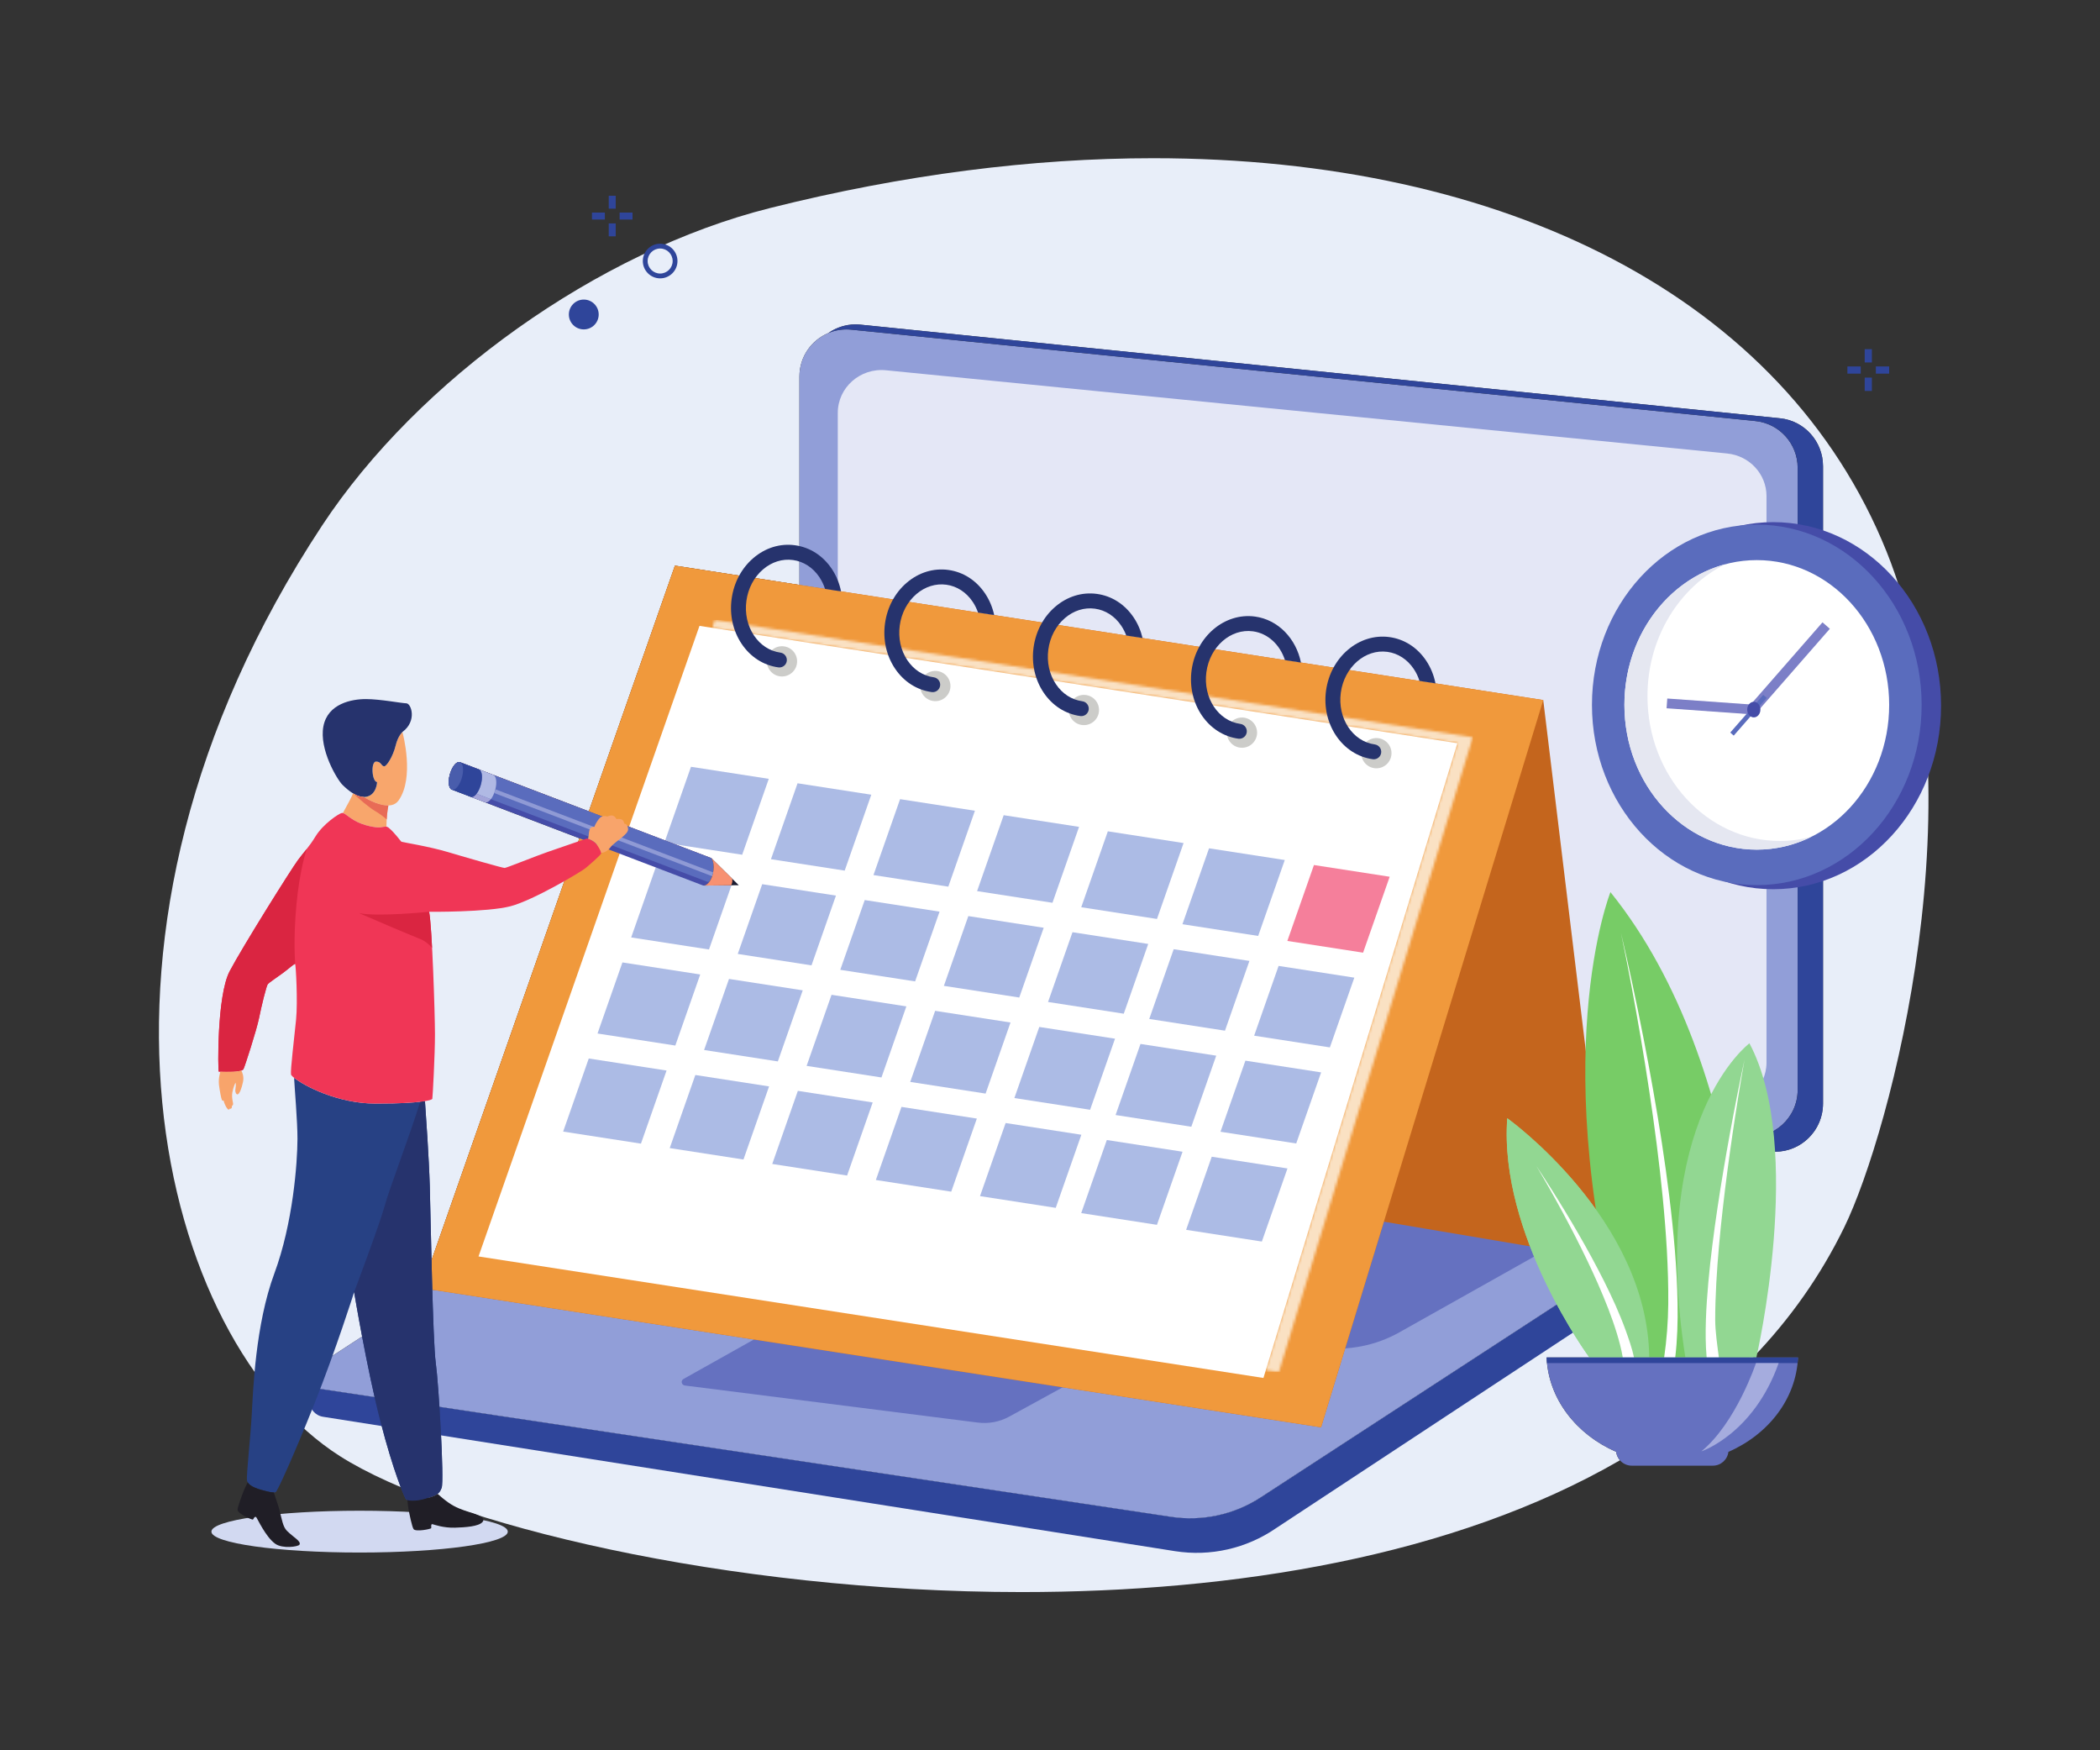 <svg width="804" height="670" viewBox="0 0 804 670" fill="none" xmlns="http://www.w3.org/2000/svg">
<rect x="0" y="0" width="804" height="670" fill="#333333" stroke="none"/>
<path d="M391.138 609.438C278.347 609.435 170.844 583.337 130.084 557.365C61.717 513.804 19.459 358.7 123.322 201.169C160.099 145.393 228.968 96.172 294.749 79.652C345.897 66.806 395.359 60.562 441.538 60.562C576.239 60.562 683.024 113.694 722.28 211.128C758.957 302.143 723.724 433.624 706.123 469.721C696.927 488.58 685.105 505.14 671.137 519.638H592.126C592.126 519.649 592.126 519.66 592.126 519.668C592.126 519.676 592.131 519.684 592.131 519.692C592.131 519.703 592.131 519.714 592.131 519.724C592.131 519.735 592.131 519.74 592.131 519.751C592.131 519.765 592.131 519.775 592.131 519.788C592.135 519.805 592.135 519.821 592.135 519.835C592.135 519.84 592.135 519.845 592.135 519.85C592.908 535.601 603.543 549.113 618.769 555.768C618.918 556.995 619.435 558.11 620.208 558.994C556.409 595.89 472.402 609.44 391.138 609.438ZM166.023 493.782L120.02 523.736C116.729 525.88 117.832 530.953 121.715 531.538L448.367 580.649C450.813 581.016 453.268 581.198 455.715 581.198C465.237 581.198 474.614 578.443 482.683 573.19L667.109 453.097C670.476 450.905 669.228 445.7 665.233 445.274L611.677 439.56L610.998 433.964L677.8 440.766C678.433 440.83 679.057 440.86 679.672 440.86C689.65 440.862 697.956 432.697 697.956 422.414V178.466C697.956 169 690.842 161.066 681.483 160.116L329.426 124.277C328.798 124.212 328.177 124.179 327.56 124.179C323.712 124.179 320.115 125.399 317.143 127.481C310.682 130.181 306.067 136.56 306.067 144.108V223.907L258.405 216.53L225.441 310.588L176.248 291.82L176.247 291.825C176.21 291.807 176.173 291.79 176.134 291.774C176.092 291.758 176.049 291.745 176.006 291.734C175.923 291.715 175.839 291.705 175.753 291.705C174.57 291.705 173.107 293.559 172.32 296.164C172.317 296.175 172.314 296.183 172.311 296.194C172.311 296.194 172.311 296.194 172.311 296.196C172.308 296.204 172.305 296.215 172.302 296.226C171.973 297.335 171.815 298.418 171.816 299.356C171.817 300.559 172.079 301.524 172.575 302.001C172.693 302.114 172.825 302.2 172.969 302.256C173.007 302.272 173.046 302.282 173.086 302.293L173.083 302.299L180.211 305.019C180.212 305.019 180.214 305.019 180.216 305.022L185.192 306.919L185.684 307.107H185.684L221.828 320.895L161.483 493.08L166.023 493.782Z" fill="#E8EEF9"/>
<path d="M229.215 120.385C229.215 123.54 226.657 126.095 223.502 126.095C220.348 126.095 217.79 123.54 217.79 120.385C217.79 117.23 220.348 114.672 223.502 114.672C226.657 114.672 229.215 117.23 229.215 120.385Z" fill="#2F459A"/>
<path d="M252.742 95.131C250.101 95.131 247.953 97.278 247.953 99.921C247.953 102.561 250.101 104.708 252.742 104.708C255.382 104.708 257.53 102.561 257.53 99.921C257.53 97.278 255.382 95.131 252.742 95.131ZM252.742 106.555C249.083 106.555 246.106 103.58 246.106 99.921C246.106 96.259 249.083 93.284 252.742 93.284C256.401 93.284 259.378 96.259 259.378 99.921C259.378 103.58 256.401 106.555 252.742 106.555Z" fill="#2F459A"/>
<path d="M716.667 149.647H713.914V144.551H716.667V149.647Z" fill="#2F459A"/>
<path d="M716.667 138.752H713.914V133.656H716.667V138.752Z" fill="#2F459A"/>
<path d="M723.285 143.027H718.191V140.276H723.285V143.027Z" fill="#2F459A"/>
<path d="M712.39 143.028H707.294V140.275H712.39V143.028Z" fill="#2F459A"/>
<path d="M235.736 90.462H233.064V85.517H235.736V90.462Z" fill="#2F459A"/>
<path d="M235.736 79.883H233.064V74.936H235.736V79.883Z" fill="#2F459A"/>
<path d="M242.162 84.039H237.216V81.367H242.162V84.039Z" fill="#2F459A"/>
<path d="M231.582 84.039H226.636V81.367H231.582V84.039Z" fill="#2F459A"/>
<path d="M306.068 144.105V382.234C306.068 391.48 313.068 399.223 322.266 400.15L668.43 435.135C679.037 436.207 688.25 427.88 688.25 417.219V179.092C688.25 169.845 681.25 162.105 672.053 161.172L325.887 126.189C315.279 125.117 306.068 133.444 306.068 144.105Z" fill="#919ED8"/>
<path d="M320.752 158.051V374.879C320.752 383.297 327.265 390.345 335.822 391.192L657.881 423.049C667.748 424.025 676.32 416.443 676.32 406.734V189.908C676.32 181.489 669.806 174.44 661.25 173.594L339.191 141.736C329.323 140.761 320.752 148.346 320.752 158.051Z" fill="#E4E7F6"/>
<path d="M681.484 160.115L329.425 124.275C324.869 123.812 320.57 125.071 317.121 127.495C319.791 126.373 322.776 125.876 325.885 126.193L672.051 161.177C681.249 162.106 688.245 169.848 688.245 179.092V417.22C688.245 427.881 679.035 436.208 668.429 435.136L322.264 400.151C317.917 399.714 314.063 397.753 311.207 394.832C313.935 400.317 319.311 404.273 325.743 404.927L677.802 440.767C688.588 441.865 697.957 433.335 697.957 422.414V178.467C697.957 169 690.84 161.065 681.484 160.115Z" fill="#2F459A"/>
<path d="M665.235 445.274L305.921 406.951C302.279 406.562 298.618 407.441 295.55 409.44L120.02 523.737C116.729 525.881 117.832 530.954 121.715 531.538L448.367 580.649C460.333 582.447 472.541 579.794 482.68 573.191L667.11 453.098C670.475 450.905 669.225 445.701 665.235 445.274Z" fill="#919ED8"/>
<path d="M608.625 462.423L313.188 431.415C310.194 431.099 307.174 431.726 304.636 433.184L227.263 477.653C224.369 479.318 225.337 483.464 228.71 483.855L506.052 515.932C516.351 517.124 526.774 515.058 535.659 510.065L610.118 468.238C612.904 466.636 611.911 462.766 608.625 462.423Z" fill="#6571C0"/>
<path d="M416.059 523.345L296.657 509.522C295.446 509.382 294.221 509.623 293.189 510.202L261.691 527.861C260.513 528.523 260.886 530.203 262.25 530.375L374.326 544.552C378.488 545.08 382.715 544.287 386.333 542.306L416.638 525.703C417.772 525.068 417.386 523.498 416.059 523.345Z" fill="#6571C0"/>
<path d="M668.801 448.11C669.396 449.83 668.936 451.907 667.109 453.097L482.68 573.191C472.54 579.794 460.331 582.447 448.368 580.649L121.715 531.538C120.134 531.299 119.024 530.313 118.474 529.088H118.463V536.233C118.463 539.275 120.675 541.864 123.679 542.336L449.838 593.773C463.378 595.909 477.218 592.771 488.511 585.007L664.673 468.984C667.408 467.183 669.051 464.131 669.051 460.856V448.072L668.801 448.11Z" fill="#2F459A"/>
<path d="M616.87 482.339L590.841 267.986L258.405 216.532L161.483 493.08L505.777 546.372L529.831 467.655L616.87 482.339Z" fill="#C4651D"/>
<path d="M590.844 267.987L505.777 546.369L161.483 493.08L258.406 216.529L590.844 267.987Z" fill="#F0993C"/>
<mask id="mask0_3_2814" style="mask-type:luminance" maskUnits="userSpaceOnUse" x="272" y="237" width="292" height="289">
<path d="M489.62 525.234L484.64 524.463L557.968 284.493L272.655 240.332L273.703 237.338L563.869 282.25L489.62 525.234Z" fill="white"/>
</mask>
<g mask="url(#mask0_3_2814)">
<path d="M272.655 237.336H563.869V525.235H272.655" fill="#FAE1C3"/>
</g>
<path d="M557.967 284.493L483.716 527.478L183.205 480.964L267.802 239.581L557.967 284.493Z" fill="white"/>
<path d="M305.169 253.48C304.995 256.672 302.264 259.116 299.072 258.942C295.88 258.765 293.436 256.036 293.61 252.845C293.787 249.653 296.515 247.206 299.707 247.383C302.902 247.557 305.346 250.288 305.169 253.48Z" fill="#CCCCC9"/>
<path d="M363.882 262.929C363.708 266.121 360.977 268.565 357.785 268.391C354.593 268.214 352.149 265.486 352.323 262.294C352.5 259.102 355.229 256.656 358.42 256.832C361.612 257.007 364.059 259.738 363.882 262.929Z" fill="#CCCCC9"/>
<path d="M420.765 272.106C420.588 275.298 417.858 277.742 414.666 277.568C411.474 277.391 409.03 274.663 409.207 271.471C409.381 268.279 412.112 265.832 415.304 266.009C418.495 266.183 420.94 268.914 420.765 272.106Z" fill="#CCCCC9"/>
<path d="M481.276 280.77C481.099 283.963 478.369 286.411 475.176 286.234C471.983 286.06 469.541 283.328 469.715 280.135C469.892 276.945 472.621 274.499 475.814 274.673C479.007 274.851 481.45 277.58 481.276 280.77Z" fill="#CCCCC9"/>
<path d="M532.738 288.633C532.564 291.827 529.831 294.269 526.64 294.096C523.449 293.92 521.004 291.19 521.177 287.999C521.357 284.808 524.084 282.359 527.275 282.539C530.469 282.712 532.914 285.442 532.738 288.633Z" fill="#CCCCC9"/>
<path d="M292.118 217.976C295.462 215.102 299.536 213.826 303.592 214.373C307.646 214.923 311.232 217.245 313.693 220.904C314.625 222.296 315.354 223.818 315.87 225.423L322.001 226.373C321.375 223.269 320.178 220.329 318.429 217.724C315.05 212.689 310.053 209.489 304.361 208.718C298.666 207.941 292.996 209.693 288.398 213.645C283.894 217.514 280.95 223.05 280.111 229.233C279.273 235.412 280.632 241.533 283.942 246.462C287.321 251.499 292.316 254.7 298.011 255.471C298.087 255.482 298.164 255.491 298.241 255.494C299.712 255.573 301.021 254.513 301.223 253.027C301.432 251.465 300.341 250.028 298.779 249.816C294.725 249.266 291.137 246.944 288.679 243.282C286.15 239.514 285.116 234.797 285.768 230.001C286.42 225.205 288.673 220.933 292.118 217.976Z" fill="#26336D"/>
<path d="M350.828 227.427C354.174 224.553 358.25 223.281 362.304 223.825C366.358 224.375 369.943 226.696 372.4 230.359C373.261 231.636 373.941 233.027 374.449 234.494L380.636 235.451C379.994 232.486 378.82 229.679 377.143 227.177C373.763 222.143 368.765 218.941 363.073 218.169C357.378 217.394 351.708 219.147 347.11 223.098C342.606 226.966 339.662 232.503 338.824 238.684C337.985 244.865 339.343 250.984 342.653 255.916C346.032 260.95 351.028 264.152 356.723 264.924C356.798 264.935 356.875 264.94 356.953 264.946C358.422 265.026 359.733 263.966 359.933 262.48C360.146 260.917 359.052 259.478 357.489 259.267C353.435 258.718 349.85 256.396 347.393 252.734C344.86 248.966 343.828 244.248 344.477 239.453C345.13 234.655 347.387 230.384 350.828 227.427Z" fill="#26336D"/>
<path d="M407.712 236.601C411.056 233.728 415.131 232.45 419.187 232.999C423.241 233.549 426.829 235.869 429.286 239.534C430.069 240.698 430.706 241.952 431.195 243.274L437.431 244.24C436.77 241.416 435.63 238.742 434.025 236.351C430.643 231.315 425.648 228.116 419.954 227.343C414.261 226.568 408.594 228.32 403.991 232.273C399.489 236.141 396.548 241.677 395.707 247.858C394.867 254.042 396.227 260.16 399.535 265.09C402.914 270.125 407.914 273.324 413.605 274.1C413.681 274.111 413.76 274.116 413.836 274.121C415.308 274.2 416.614 273.139 416.818 271.654C417.03 270.092 415.934 268.653 414.375 268.441C410.319 267.892 406.733 265.571 404.274 261.909C401.747 258.142 400.71 253.424 401.363 248.625C402.013 243.832 404.268 239.561 407.712 236.601Z" fill="#26336D"/>
<path d="M479.699 241.665C485.505 242.454 490.067 246.854 491.952 252.681L498.085 253.628C496.218 244.477 489.407 237.225 480.463 236.009C468.851 234.445 457.969 243.636 456.215 256.525C454.464 269.417 462.495 281.185 474.116 282.765C474.192 282.777 474.269 282.783 474.345 282.786C475.815 282.866 477.126 281.805 477.324 280.32C477.541 278.762 476.444 277.323 474.883 277.109C466.382 275.954 460.542 267.065 461.871 257.292C463.201 247.523 471.195 240.516 479.699 241.665Z" fill="#26336D"/>
<path d="M531.161 249.524C535.217 250.077 538.801 252.397 541.259 256.059C542.21 257.471 542.949 259.016 543.464 260.651L549.584 261.598C548.964 258.469 547.76 255.502 546 252.879C542.622 247.842 537.625 244.642 531.93 243.87C520.304 242.292 509.431 251.497 507.681 264.387C505.931 277.277 513.962 289.047 525.581 290.625C525.655 290.635 525.736 290.642 525.81 290.649C527.28 290.726 528.592 289.668 528.791 288.181C529.003 286.62 527.911 285.183 526.35 284.967C517.846 283.818 512.01 274.927 513.339 265.155C514.664 255.381 522.658 248.378 531.161 249.524Z" fill="#26336D"/>
<path d="M256.409 439.482L284.643 443.854L294.449 415.872L266.216 411.503L256.409 439.482Z" fill="#ACBBE5"/>
<path d="M334.416 334.973L363.068 339.409L373.252 310.349L344.6 305.914L334.416 334.973Z" fill="#ACBBE5"/>
<path d="M386.88 391.411L358.021 386.944L348.486 414.154L377.344 418.621L386.88 391.411Z" fill="#ACBBE5"/>
<path d="M282.456 365.166L310.69 369.537L320.048 342.831L291.814 338.46L282.456 365.166Z" fill="#ACBBE5"/>
<path d="M269.568 401.938L297.802 406.309L307.337 379.099L279.103 374.731L269.568 401.938Z" fill="#ACBBE5"/>
<path d="M399.591 355.143L370.732 350.675L361.374 377.382L390.232 381.849L399.591 355.143Z" fill="#ACBBE5"/>
<path d="M347.006 385.239L318.355 380.804L308.816 408.014L337.471 412.449L347.006 385.239Z" fill="#ACBBE5"/>
<path d="M333.582 304.209L305.349 299.838L295.165 328.898L323.398 333.269L333.582 304.209Z" fill="#ACBBE5"/>
<path d="M359.718 348.971L331.066 344.535L321.705 371.242L350.356 375.677L359.718 348.971Z" fill="#ACBBE5"/>
<path d="M295.66 445.558L324.312 449.993L334.118 422.012L305.466 417.576L295.66 445.558Z" fill="#ACBBE5"/>
<path d="M373.994 428.184L345.136 423.716L335.33 451.698L364.185 456.165L373.994 428.184Z" fill="#ACBBE5"/>
<path d="M413.127 316.521L384.269 312.054L374.085 341.113L402.943 345.581L413.127 316.521Z" fill="#ACBBE5"/>
<path d="M439.605 361.335L410.61 356.845L401.252 383.553L430.244 388.04L439.605 361.335Z" fill="#ACBBE5"/>
<path d="M426.892 397.605L397.897 393.116L388.361 420.326L417.354 424.815L426.892 397.605Z" fill="#ACBBE5"/>
<path d="M453.139 322.715L424.146 318.226L413.963 347.285L442.955 351.774L453.139 322.715Z" fill="#ACBBE5"/>
<path d="M284.15 327.193L294.334 298.134L264.546 293.524L254.361 322.584L284.15 327.193Z" fill="#ACBBE5"/>
<path d="M414.004 434.377L385.009 429.888L375.203 457.87L404.198 462.359L414.004 434.377Z" fill="#ACBBE5"/>
<path d="M478.349 367.836L449.354 363.349L439.996 390.054L468.99 394.543L478.349 367.836Z" fill="#ACBBE5"/>
<path d="M465.641 404.103L436.645 399.617L427.11 426.824L456.105 431.313L465.641 404.103Z" fill="#ACBBE5"/>
<path d="M491.886 329.213L462.892 324.729L452.707 353.784L481.701 358.274L491.886 329.213Z" fill="#ACBBE5"/>
<path d="M452.75 440.877L423.757 436.391L413.952 464.37L442.945 468.859L452.75 440.877Z" fill="#ACBBE5"/>
<path d="M518.512 374.239L489.52 369.75L480.158 396.456L509.153 400.945L518.512 374.239Z" fill="#ACBBE5"/>
<path d="M505.804 410.506L476.808 406.018L467.273 433.228L496.265 437.717L505.804 410.506Z" fill="#ACBBE5"/>
<path d="M521.865 364.676L492.87 360.187L503.054 331.127L532.049 335.615L521.865 364.676Z" fill="#F57F9B"/>
<path d="M492.917 447.278L463.923 442.789L454.116 470.771L483.11 475.26L492.917 447.278Z" fill="#ACBBE5"/>
<path d="M258.551 400.234L268.086 373.024L238.299 368.414L228.763 395.624L258.551 400.234Z" fill="#ACBBE5"/>
<path d="M245.393 437.778L255.199 409.796L225.412 405.187L215.605 433.166L245.393 437.778Z" fill="#ACBBE5"/>
<path d="M241.651 358.852L271.438 363.462L280.797 336.755L251.01 332.146L241.651 358.852Z" fill="#ACBBE5"/>
<path d="M608.524 519.638C608.524 519.638 573.8 472.588 577.069 428.054C577.069 428.054 630.914 466.55 631.417 519.638H608.524Z" fill="#92D792"/>
<path d="M669.785 519.639C669.785 519.639 671.672 409.812 616.57 341.502C616.57 341.502 590.907 405.661 623.365 519.639H669.785Z" fill="#77CC66"/>
<path d="M641.235 478.554C640.107 464.862 638.358 451.258 636.293 437.714C635.272 430.941 634.133 424.188 632.951 417.442C631.768 410.697 630.511 403.967 629.199 397.251C626.558 383.816 623.729 370.421 620.596 357.102C623.398 370.496 625.892 383.95 628.194 397.433C629.341 404.176 630.428 410.927 631.441 417.689C632.45 424.45 633.42 431.217 634.275 437.998C635.997 451.553 637.404 465.151 638.18 478.763C638.551 485.567 638.768 492.375 638.704 499.166C638.641 505.906 638.094 513.048 637.128 519.639H641.372C642.188 512.794 642.377 505.962 642.275 499.161C642.169 492.268 641.778 485.399 641.235 478.554Z" fill="white"/>
<path d="M608.524 519.638C608.524 519.638 573.8 472.588 577.069 428.054C577.069 428.054 630.914 466.55 631.417 519.638H608.524Z" fill="#92D792"/>
<path d="M618.525 499.686C617.12 496.559 615.65 493.474 614.127 490.416C612.591 487.367 611.006 484.346 609.383 481.35C606.128 475.36 602.72 469.467 599.193 463.649C595.662 457.833 592.039 452.076 588.262 446.422C591.751 452.256 595.079 458.182 598.306 464.155C601.534 470.129 604.631 476.17 607.571 482.277C609.03 485.335 610.454 488.409 611.816 491.502C613.175 494.6 614.472 497.719 615.7 500.86C616.905 504.007 618.03 507.177 619.012 510.375C619.953 513.443 620.766 516.544 621.292 519.639H625.599C624.858 516.182 623.568 512.492 622.398 509.243C621.219 505.998 619.911 502.819 618.525 499.686Z" fill="white"/>
<path d="M672.43 519.639C672.43 519.639 691.046 439.378 669.785 399.371C669.785 399.371 630.912 428.307 645.255 519.639H672.43Z" fill="#92D792"/>
<path d="M656.679 505.32C656.675 500.574 656.847 495.811 657.101 491.051C657.355 486.289 657.724 481.527 658.146 476.767C658.564 472.007 659.055 467.253 659.596 462.499C660.129 457.745 660.719 452.996 661.342 448.252C661.965 443.506 662.624 438.765 663.321 434.029C664.718 424.555 666.222 415.095 667.898 405.661C665.886 415.031 664.05 424.434 662.317 433.863C661.448 438.574 660.621 443.297 659.83 448.024C659.035 452.754 658.277 457.487 657.572 462.233C656.863 466.98 656.199 471.731 655.609 476.496C655.015 481.262 654.474 486.037 654.052 490.832C653.622 495.623 653.278 500.431 653.114 505.263C652.967 510.023 652.967 514.804 653.401 519.639H658.088C657.498 515.198 656.699 509.648 656.679 505.32Z" fill="white"/>
<path d="M688.377 519.639H592.126C592.811 535.48 603.474 549.081 618.77 555.767C619.129 558.745 621.663 561.055 624.742 561.055H655.765C658.84 561.055 661.374 558.745 661.733 555.767C677.029 549.081 687.693 535.48 688.377 519.639Z" fill="#6571C0"/>
<path d="M688.22 521.791C688.292 521.078 688.343 520.362 688.377 519.639H592.126C592.156 520.362 592.211 521.078 592.283 521.791H688.22Z" fill="#2F459A"/>
<path d="M651.373 555.58C664.692 544.63 672.287 521.791 672.287 521.791H680.968C671.351 548.972 651.373 555.58 651.373 555.58Z" fill="#A5ACDE"/>
<path d="M743.152 270.133C743.152 308.933 714.383 340.389 678.895 340.389C643.406 340.389 614.637 308.933 614.637 270.133C614.637 231.328 643.406 199.872 678.895 199.872C714.383 199.872 743.152 231.328 743.152 270.133Z" fill="#454CA8"/>
<path d="M735.713 269.82C735.713 307.932 707.458 338.825 672.6 338.825C637.746 338.825 609.491 307.932 609.491 269.82C609.491 231.71 637.746 200.814 672.6 200.814C707.458 200.814 735.713 231.71 735.713 269.82Z" fill="#5A6CBD"/>
<path d="M723.285 269.821C723.285 300.426 700.592 325.238 672.602 325.238C644.607 325.238 621.918 300.426 621.918 269.821C621.918 239.215 644.607 214.406 672.602 214.406C700.592 214.406 723.285 239.215 723.285 269.821Z" fill="white"/>
<path d="M681.426 321.914C653.432 321.914 630.743 297.103 630.743 266.498C630.743 244.028 642.975 224.683 660.55 215.983C638.375 221.896 621.915 243.756 621.915 269.821C621.915 300.426 644.608 325.238 672.603 325.238C680.044 325.238 687.106 323.485 693.475 320.336C689.612 321.365 685.579 321.914 681.426 321.914Z" fill="#E5E7F1"/>
<path d="M672.742 269.85L672.474 273.581L638.061 271.121L638.329 267.391L672.742 269.85Z" fill="#7C7FC7"/>
<path d="M672.138 273.207L669.327 270.744L697.754 238.23L700.569 240.69L672.138 273.207Z" fill="#7C7FC7"/>
<path d="M675.063 265.985L662.439 280.423L663.771 281.591L676.399 267.152L675.063 265.985Z" fill="#5A6CBD"/>
<path d="M673.987 271.63C673.987 273.278 672.854 274.615 671.457 274.615C670.059 274.615 668.93 273.278 668.93 271.63C668.93 269.982 670.059 268.645 671.457 268.645C672.854 268.645 673.987 269.982 673.987 271.63Z" fill="#454CA8"/>
<path d="M194.411 586.304C194.411 590.723 169.009 594.306 137.675 594.306C106.341 594.306 80.939 590.723 80.939 586.304C80.939 581.882 106.341 578.298 137.675 578.298C169.009 578.298 194.411 581.882 194.411 586.304Z" fill="#D2D9F1"/>
<path d="M270.712 337.508C270.712 337.508 270.849 337.546 270.916 337.554C271.149 337.586 271.404 337.549 271.669 337.444C272.186 336.702 272.636 335.716 272.91 334.512C273.773 330.715 272.626 328.852 272.39 328.522C272.363 328.485 272.342 328.48 272.342 328.48L176.249 291.82L176.245 291.833C176.208 291.814 176.173 291.79 176.134 291.774C174.902 291.305 173.194 293.27 172.32 296.164C171.926 297.469 171.771 298.74 171.83 299.785L270.712 337.508Z" fill="#F68835"/>
<path d="M172.969 302.256C173.008 302.272 173.048 302.275 173.087 302.285L173.083 302.299L269.128 338.942C269.128 338.942 269.257 338.977 269.324 338.985C270.5 339.146 272.24 337.468 272.91 334.512C273.773 330.715 272.626 328.852 272.39 328.522C272.363 328.485 272.342 328.48 272.342 328.48L176.249 291.82L176.245 291.833C176.208 291.814 176.173 291.79 176.134 291.774C174.902 291.305 173.194 293.27 172.32 296.164C171.446 299.059 171.737 301.787 172.969 302.256Z" fill="#454CA8"/>
<path d="M270.712 337.508C270.712 337.508 270.849 337.546 270.916 337.554C271.149 337.586 271.404 337.549 271.669 337.444C272.186 336.702 272.636 335.716 272.91 334.512C273.773 330.715 272.626 328.852 272.39 328.522C272.363 328.485 272.342 328.48 272.342 328.48L176.249 291.82L176.245 291.833C176.208 291.814 176.173 291.79 176.134 291.774C174.902 291.305 173.194 293.27 172.32 296.164C171.926 297.469 171.771 298.74 171.83 299.785L270.712 337.508Z" fill="#5A6CBD"/>
<path d="M272.39 328.522C272.626 328.852 273.773 330.715 272.91 334.512C272.264 337.361 270.626 339.017 269.455 338.991V338.996L282.842 338.848L272.363 328.493V328.496L272.39 328.522Z" fill="#1B1C31"/>
<path d="M269.455 338.991V338.996L279.913 338.881C279.972 338.784 280.025 338.68 280.073 338.575C280.371 337.921 280.451 337.176 280.341 336.38L272.363 328.493V328.496L272.39 328.522C272.626 328.852 273.773 330.715 272.91 334.512C272.264 337.361 270.626 339.017 269.455 338.991Z" fill="#F79171"/>
<path d="M185.684 307.107C185.684 307.107 185.684 307.107 185.684 307.107L185.192 306.919L185.684 307.107Z" fill="#F5F8FD"/>
<path d="M186.065 307.176C185.934 307.176 185.807 307.152 185.684 307.107L185.192 306.919L183.062 306.107L180.219 305.022C180.339 305.067 180.464 305.089 180.592 305.089C181.183 305.089 181.844 304.625 182.455 303.837L187.928 305.925C187.317 306.713 186.656 307.176 186.065 307.176Z" fill="#A3A4D9"/>
<path d="M187.928 305.925L182.455 303.837C183.068 303.049 183.631 301.934 184.025 300.629C184.896 297.745 184.61 295.025 183.387 294.543L188.849 296.625C189.999 297.065 190.328 299.469 189.657 302.141H189.656C189.608 302.331 189.556 302.524 189.497 302.717C189.408 303.012 189.308 303.296 189.203 303.569L189.206 303.572C188.847 304.51 188.403 305.314 187.928 305.925Z" fill="#B0B9E4"/>
<path d="M172.32 296.164C171.446 299.059 171.737 301.787 172.969 302.256C173.008 302.272 173.048 302.275 173.087 302.285L173.083 302.299L180.211 305.019C181.443 305.488 183.151 303.523 184.025 300.629C184.898 297.735 184.608 295.009 183.376 294.537L176.249 291.82L176.245 291.833C176.208 291.814 176.173 291.79 176.134 291.774C174.902 291.305 173.194 293.27 172.32 296.164Z" fill="#2F459A"/>
<path d="M173.085 302.293C173.046 302.283 173.007 302.272 172.969 302.256C173.008 302.272 173.048 302.275 173.087 302.285L173.085 302.293Z" fill="#ECF2FA"/>
<path d="M176.245 291.833C176.208 291.814 176.173 291.79 176.134 291.774C176.172 291.79 176.21 291.806 176.246 291.825L176.245 291.833Z" fill="#ECF2FA"/>
<path d="M173.35 302.325C173.26 302.325 173.172 302.315 173.085 302.293L173.088 302.285C173.048 302.275 173.008 302.272 172.969 302.256C172.825 302.199 172.693 302.114 172.575 302.001C171.696 301.154 171.552 298.78 172.292 296.258C172.258 296.379 172.225 296.496 172.195 296.614C172.228 296.491 172.261 296.365 172.298 296.239C172.305 296.215 172.313 296.188 172.32 296.164C172.332 296.127 172.344 296.086 172.356 296.049C172.394 295.928 172.434 295.808 172.475 295.69C172.437 295.8 172.399 295.912 172.363 296.027C173.159 293.495 174.591 291.705 175.753 291.705C175.839 291.705 175.923 291.715 176.006 291.734C176.049 291.745 176.092 291.758 176.134 291.774C176.173 291.79 176.208 291.814 176.245 291.833L176.246 291.825C177.384 292.415 177.63 295.063 176.783 297.866C175.996 300.474 174.533 302.325 173.35 302.325Z" fill="#495DAC"/>
<path d="M172.32 296.164C172.334 296.119 172.348 296.073 172.363 296.027C172.36 296.035 172.358 296.041 172.356 296.049C172.344 296.086 172.332 296.127 172.32 296.164Z" fill="#687ABB"/>
<path d="M172.356 296.049C172.358 296.041 172.36 296.035 172.363 296.027C172.399 295.912 172.437 295.8 172.475 295.69C172.434 295.808 172.394 295.928 172.356 296.049Z" fill="#7F8FC6"/>
<path d="M172.292 296.258C172.301 296.228 172.311 296.196 172.32 296.164C172.313 296.188 172.305 296.215 172.298 296.239C172.296 296.247 172.294 296.253 172.292 296.258Z" fill="#687ABB"/>
<path d="M172.195 296.614C172.225 296.496 172.258 296.379 172.292 296.258C172.294 296.253 172.296 296.247 172.298 296.239C172.261 296.365 172.228 296.491 172.195 296.614Z" fill="#7F8FC6"/>
<path d="M272.902 334.552C272.902 334.55 272.902 334.544 272.904 334.542C272.902 334.547 272.902 334.55 272.902 334.552Z" fill="#7A7DC7"/>
<path d="M272.66 335.41L189.206 303.572C189.311 303.298 189.408 303.012 189.497 302.717C189.556 302.524 189.609 302.331 189.657 302.141L273.025 333.947C272.993 334.132 272.955 334.317 272.91 334.512C272.91 334.52 272.907 334.531 272.904 334.539C272.904 334.539 272.904 334.539 272.904 334.542C272.902 334.544 272.902 334.55 272.902 334.552C272.832 334.853 272.749 335.137 272.66 335.41Z" fill="#8F9AD5"/>
<path d="M189.206 303.572L189.203 303.569C189.308 303.296 189.408 303.012 189.497 302.717C189.408 303.012 189.311 303.298 189.206 303.572ZM189.497 302.717C189.556 302.524 189.608 302.331 189.656 302.141C189.609 302.331 189.556 302.524 189.497 302.717Z" fill="#CAD1EE"/>
<path d="M140.36 304.973C144.214 304.153 144.365 299.396 144.365 299.396C142.318 299.093 141.926 291.509 143.978 291.52C146.03 291.528 145.899 293.262 147.076 293.345C147.992 293.409 150.466 289.577 151.482 285.369C152.256 282.158 153.624 280.639 154.043 280.232C154.102 280.398 154.157 280.567 154.2 280.749C154.2 280.749 158.791 297.702 152.596 306.42C149.839 310.301 143.318 307.492 139.118 305.072C139.534 305.089 139.949 305.059 140.36 304.973Z" fill="#F8A66C"/>
<path d="M154.173 280.114C154.173 280.114 152.404 281.547 151.482 285.369C150.466 289.577 147.992 293.409 147.076 293.345C145.899 293.262 146.03 291.528 143.978 291.52C141.926 291.509 142.318 299.093 144.365 299.396C144.365 299.396 144.214 304.153 140.36 304.973C136.93 305.702 133.245 302.521 131.143 300.455C129.041 298.386 122.151 286.851 123.807 278.071C125.463 269.292 134.73 267.574 140.182 267.603C145.634 267.633 153.635 269.174 155.565 269.225C157.494 269.278 159.692 275.986 154.173 280.114Z" fill="#26336D"/>
<path d="M135.937 314.195C139.028 315.999 144.062 316.95 145.714 316.696C146.766 316.535 147.399 316.369 147.946 316.457C147.946 313 148.471 309.251 148.698 308.337C145.657 308.428 141.884 306.667 139.118 305.072H139.121C137.768 305.022 136.411 304.464 135.157 303.703C134.706 305.048 132.592 308.787 131.267 311.223C132.154 311.424 133.257 312.63 135.937 314.195Z" fill="#F8A66C"/>
<path d="M139.118 305.072H139.121H139.112C138.948 305.064 138.783 305.051 138.619 305.03C138.543 305.022 138.467 305.005 138.39 304.992C138.3 304.979 138.21 304.965 138.12 304.946C138.016 304.925 137.911 304.896 137.807 304.869C137.746 304.853 137.686 304.839 137.625 304.823C137.502 304.788 137.379 304.745 137.256 304.705C137.216 304.692 137.175 304.678 137.135 304.665C136.997 304.614 136.859 304.561 136.722 304.504L136.65 304.475C136.5 304.41 136.351 304.344 136.203 304.271L136.172 304.258C136.018 304.183 135.865 304.102 135.713 304.022L135.699 304.014C135.546 303.931 135.393 303.842 135.242 303.751L135.234 303.749C137.201 305.55 141.188 309.082 143.803 310.577C145.01 311.269 146.75 312.526 148.043 313.683C148.205 311.199 148.531 309.009 148.698 308.339V308.337C145.657 308.428 141.884 306.667 139.118 305.072Z" fill="#E86B56"/>
<path d="M96.382 541.473C96.891 532.521 97.75 507.136 105.028 487.5C112.178 468.215 113.862 445.196 113.89 435.948C113.91 429.376 112.778 416.429 112.592 412.578C116.433 415.657 129.191 422.414 143.72 422.446C154.006 422.47 159.727 422.004 162.699 421.513C163.053 426.46 164.245 443.551 164.542 453.949C164.892 466.207 165.685 513.475 166.836 521.721C167.987 529.967 170.1 566.627 169.094 569.527C168.089 572.427 165.943 572.759 162.822 573.71C159.701 574.664 155.779 574.822 155.239 573.662C154.698 572.499 150.784 563.944 145.614 543.93C140.445 523.913 135.583 494.621 135.583 494.621C135.583 494.621 128.578 516.755 120.404 537.273C112.23 557.788 106.277 570.65 105.589 571.162C104.901 571.673 101.49 570.738 99.953 570.296C98.416 569.854 94.736 568.731 94.537 566.531C94.337 564.328 95.874 550.424 96.382 541.473Z" fill="#274184"/>
<path d="M160.878 421.765C161.575 421.682 162.179 421.599 162.698 421.513C163.053 426.46 164.245 443.551 164.542 453.949C164.892 466.207 165.685 513.475 166.836 521.721C167.987 529.967 170.1 566.627 169.094 569.527C168.089 572.427 165.943 572.759 162.822 573.71C159.701 574.664 155.779 574.822 155.239 573.662C154.698 572.499 150.783 563.944 145.614 543.93C140.445 523.913 135.583 494.621 135.583 494.621C135.583 494.621 145.576 468.059 147.33 461.416C148.886 455.514 156.719 435.184 160.878 421.765Z" fill="#26336D"/>
<path d="M162.822 573.71C164.802 573.107 166.389 572.751 167.542 571.834C168.474 572.708 170.149 574.096 171.711 575.2C174.328 577.052 177.018 577.958 179.052 578.628C181.086 579.301 186.456 580.582 184.736 582.616C183.287 584.328 178.177 584.666 174.197 584.789C169.784 584.926 166.266 583.621 165.576 583.449C164.886 583.281 165.175 584.583 165.101 584.95C165.027 585.315 159.248 586.456 158.365 585.368C157.745 584.602 156.696 579.25 156.451 578.001C156.306 577.264 156.078 575.578 155.974 574.217C157.371 574.721 160.347 574.466 162.822 573.71Z" fill="#201E26"/>
<path d="M93.261 570.802C93.526 570.116 94.212 568.624 94.84 567.442C95.785 569.05 98.644 569.921 99.953 570.296C101.173 570.647 103.572 571.309 104.854 571.309C105.245 572.737 106.495 576.093 106.97 577.939C107.946 581.729 108.299 584.444 109.86 586.001C112.418 588.549 115.451 590.013 114.642 591.304C114.164 592.068 108.182 592.953 105.378 590.948C101.682 588.308 98.545 581.252 98.053 580.705C97.562 580.156 97.113 581.407 96.856 581.667C96.6 581.927 91.123 579.47 90.958 578.044C90.842 577.044 92.804 571.982 93.261 570.802Z" fill="#201E26"/>
<path d="M148.859 316.905C147.986 316.176 147.365 316.444 145.714 316.696C144.062 316.95 139.028 315.999 135.937 314.195C132.845 312.389 131.852 311.06 130.868 311.204C129.883 311.346 123.749 315.305 120.753 320.241C118.33 324.232 116.499 325.939 114.073 329.225C111.365 332.894 92.91 362.349 87.938 371.754C82.966 381.158 83.424 410.134 83.754 410.206C84.083 410.276 87.466 410.335 89.119 410.26C90.772 410.187 92.781 409.941 93.194 409.306C93.606 408.671 98.264 394.274 99.189 389.669C100.114 385.068 102.012 377.285 102.555 376.69C103.097 376.095 106.222 373.991 108.405 372.394C110.588 370.797 112.76 368.749 113.002 369.009C113.245 369.267 114.062 383.253 113.345 390.406C112.628 397.557 111.138 409.724 111.418 411.302C111.698 412.878 126.46 422.408 143.72 422.446C160.979 422.486 165.387 421.146 165.517 420.623C165.648 420.098 166.542 403.801 166.531 395.871C166.52 387.941 165.439 354.585 164.295 349.03C164.295 349.03 186.574 349.233 195.464 346.902C204.355 344.57 222.726 333.555 224.163 332.328C225.6 331.098 230.083 327.338 230.165 326.614C230.246 325.891 228.908 323.626 227.986 322.71C227.064 321.793 225.024 320.903 224.607 321.002C224.189 321.102 214.136 324.602 209.745 326.1C205.354 327.598 193.964 332.224 193.217 332.25C192.47 332.28 178.638 328.311 171.473 326.164C164.307 324.02 154.054 322.393 153.713 322.216C153.372 322.04 151.287 318.933 148.859 316.905Z" fill="#F03656"/>
<path d="M137.428 349.534C144.472 351.04 164.295 349.03 164.295 349.03C164.696 350.975 165.089 356.341 165.431 362.826C164.148 361.379 162.647 360.146 160.937 359.471C155.882 357.48 142.699 351.809 137.428 349.534Z" fill="#DA2541"/>
<path d="M114.073 329.225C115.297 327.568 116.37 326.311 117.444 324.961C117.014 326.236 114.701 333.531 113.503 346.202C112.179 360.208 113.079 369.09 113.003 369.009C112.76 368.749 110.588 370.797 108.405 372.394C106.222 373.991 103.097 376.095 102.555 376.69C102.012 377.285 100.114 385.068 99.189 389.669C98.264 394.274 93.606 408.671 93.194 409.306C92.781 409.941 90.772 410.187 89.119 410.26C87.466 410.335 84.083 410.276 83.754 410.206C83.425 410.134 82.966 381.158 87.938 371.754C92.91 362.349 111.365 332.894 114.073 329.225Z" fill="#DA2541"/>
<path d="M84.316 410.246C85.42 410.295 87.81 410.319 89.119 410.26C90.255 410.209 91.559 410.078 92.398 409.793C92.79 410.538 93.45 412.16 93.047 414.119C92.491 416.818 91.645 418.758 91.019 418.908C90.393 419.061 89.972 417.978 90.107 417.08C90.242 416.185 90.428 414.993 90.133 414.475C90.133 414.475 89.335 416.046 88.961 418.142C88.586 420.237 89.32 422.261 89.253 422.647C89.187 423.035 88.927 423.314 88.759 423.365C88.759 423.365 88.873 423.85 88.631 424.206C88.388 424.56 87.993 424.37 87.993 424.37C87.993 424.37 87.729 424.898 87.379 424.716C87.034 424.533 86.117 423.301 85.593 421.245C85.593 421.245 85.218 421.526 85.03 421.189C84.842 420.854 84.595 420.052 84.09 417.088C83.666 414.601 83.604 413.09 84.316 410.246Z" fill="#F8A46B"/>
<path d="M227.986 322.71C227.272 321.999 225.891 321.308 225.109 321.077C225.241 320.697 225.34 320.265 225.37 319.78C225.497 317.757 225.879 316.966 226.372 316.698C226.866 316.43 227.561 316.54 227.561 316.54C227.564 316.326 228.344 314.562 229.537 313.217C230.729 311.872 232.558 312.582 232.558 312.582C232.558 312.582 233.753 311.914 234.682 312.241C235.611 312.568 235.995 313.555 235.995 313.555C235.995 313.555 237.202 313.313 238.048 313.705C238.895 314.093 238.943 315.267 239.084 315.331C239.225 315.398 240.249 315.206 240.481 317.323C240.713 319.44 235.339 322.155 233.721 324.35C232.185 326.437 230.343 326.459 230.163 326.456C230.076 325.607 228.85 323.567 227.986 322.71Z" fill="#F8A46B"/>
</svg>
